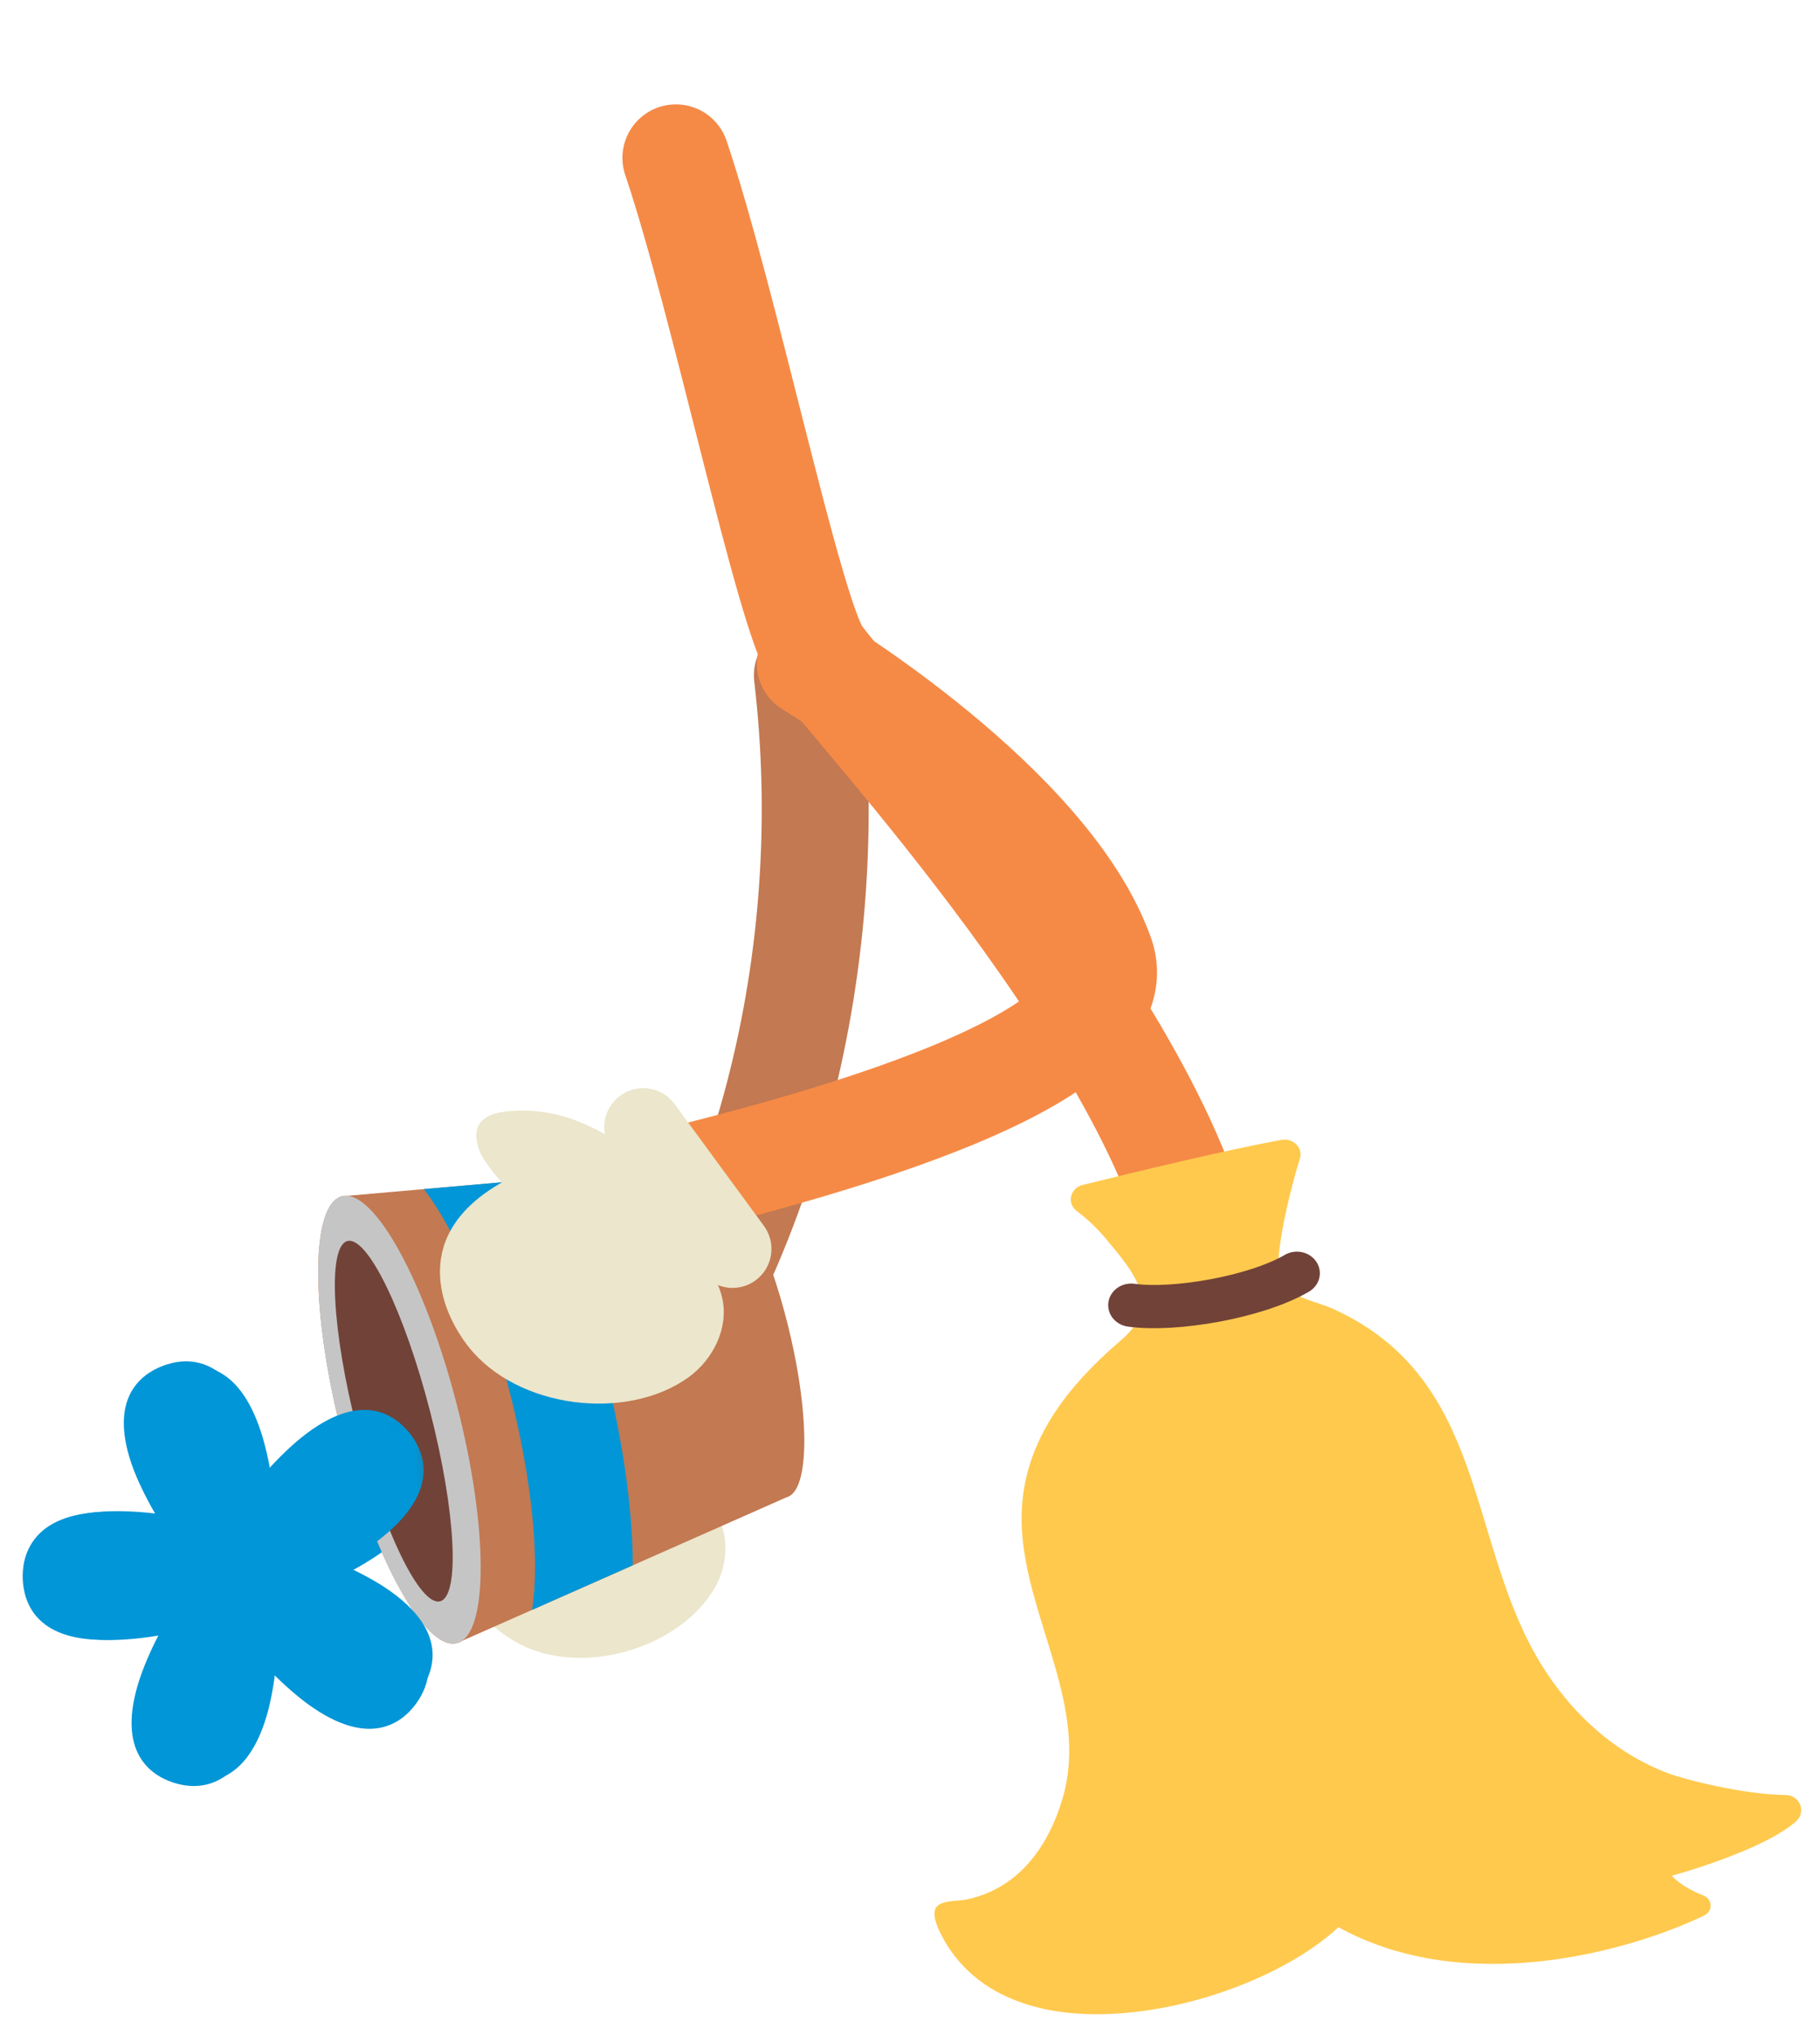 <svg xmlns="http://www.w3.org/2000/svg" viewBox="0 0 68 76" width="68" height="76" preserveAspectRatio="xMidYMid meet" style="width: 100%; height: 100%; transform: translate3d(0px, 0px, 0px); content-visibility: visible;"><defs><clipPath id="__lottie_element_619"><rect width="68" height="76" x="0" y="0"></rect></clipPath><mask id="__lottie_element_642" mask-type="alpha"><g transform="matrix(0.329,-0.052,0.052,0.329,3.243,-1.062)" opacity="1" style="display: block;"><g opacity="1" transform="matrix(1,0,0,1,8.769,168.649)"><path fill="rgb(113,66,56)" fill-opacity="1" d=" M-3.847,-20.455 C-8.994,-38.227 -28.086,-80.653 -55.277,-79.301 C-75.194,-78.311 -117.812,0.528 -103.992,36.815 C-94.602,61.471 -45.897,89.267 -27.269,86.591 C-15.557,84.908 5.645,33.868 3.846,20.455 C6.152,20.151 6.261,10.519 4.136,-0.778 C2.012,-12.075 -1.57,-20.922 -3.847,-20.455z"></path></g></g></mask></defs><g clip-path="url(#__lottie_element_619)"><g transform="matrix(0.333,0,0,0.333,0.783,50.712)" opacity="1" style="display: block;"><g opacity="1" transform="matrix(1,0,0,1,22.988,24.326)"><path fill="rgb(0,150,215)" fill-opacity="1" d=" M-5.874,23.303 C-8.429,22.476 -12.325,19.883 -9.712,11.806 C-9.292,10.511 -8.554,8.694 -7.57,6.81 C-9.665,7.165 -11.622,7.308 -12.983,7.308 C-21.472,7.308 -22.739,2.803 -22.739,0.117 C-22.739,-2.568 -21.472,-7.073 -12.983,-7.073 C-11.623,-7.073 -9.666,-6.93 -7.573,-6.576 C-8.634,-8.618 -9.39,-10.525 -9.726,-11.557 C-12.352,-19.629 -8.459,-22.228 -5.905,-23.058 C-3.352,-23.888 1.325,-24.076 3.95,-16.005 C4.37,-14.713 4.839,-12.815 5.148,-10.719 C6.63,-12.233 8.123,-13.495 9.221,-14.294 C16.085,-19.287 19.762,-16.389 21.341,-14.217 C22.029,-13.271 22.725,-11.905 22.725,-10.251 C22.725,-8.108 21.555,-5.482 17.68,-2.663 C16.582,-1.865 14.922,-0.833 13.025,0.11 C14.924,1.051 16.585,2.081 17.684,2.878 C21.567,5.695 22.739,8.322 22.739,10.466 C22.738,12.116 22.045,13.482 21.359,14.427 C19.783,16.601 16.111,19.503 9.24,14.519 C8.142,13.722 6.646,12.462 5.162,10.949 C4.854,13.046 4.389,14.945 3.971,16.237 C3.114,18.881 1.951,20.855 0.514,22.106 C-1.276,23.663 -3.484,24.076 -5.874,23.303z"></path></g></g><g transform="matrix(0.333,0,0,0.333,10.965,-3.435)" opacity="1" style="display: block;"><g opacity="1" transform="matrix(1,0,0,1,47.517,130.596)"><path stroke-linecap="round" stroke-linejoin="round" fill-opacity="0" stroke="rgb(195,121,81)" stroke-opacity="1" stroke-width="12" d=" M10.142,-44.53 C13.839,-13.401 5.916,20.19 -13.839,44.53"></path></g></g><g transform="matrix(0.333,0,0,0.333,11.596,-4.272)" opacity="1" style="display: block;"><g opacity="1" transform="matrix(1,0,0,1,72.805,93.372)"><path stroke-linecap="round" stroke-linejoin="round" fill-opacity="0" stroke="rgb(245,138,70)" stroke-opacity="1" stroke-width="12" d=" M-31.792,-62.838 C-26.391,-46.854 -19.228,-12.187 -15.983,-7.138 C-12.983,-2.471 24.498,37.216 27.691,63.372"></path></g></g><g transform="matrix(0.343,0,0,0.323,10.407,-1.88)" opacity="1" style="display: block;"><g opacity="1" transform="matrix(1,0,0,1,118.751,188.248)"><path fill="rgb(255,201,77)" fill-opacity="1" d=" M-19.025,48.889 C-20.474,49.301 -21.945,49.64 -23.429,49.897 C-29.082,50.875 -35.423,50.799 -40.517,47.846 C-42.948,46.435 -44.925,44.38 -46.245,41.898 C-46.692,41.056 -47.698,39.083 -47.133,38.137 C-46.602,37.249 -44.781,37.393 -43.911,37.212 C-42.113,36.837 -40.43,36.043 -38.995,34.898 C-36.102,32.591 -34.363,29.107 -33.376,25.607 C-30.411,15.089 -37.1,5.099 -37.765,-5.312 C-38.357,-14.582 -33.507,-21.551 -26.936,-27.514 C-22.511,-31.529 -25.48,-35.195 -28.606,-39.177 C-29.682,-40.549 -30.815,-41.62 -31.819,-42.428 C-32.914,-43.31 -32.52,-45.066 -31.161,-45.423 C-25.599,-46.882 -15.194,-49.552 -9.479,-50.635 C-8.213,-50.875 -7.133,-49.705 -7.495,-48.468 C-8.963,-43.446 -10.343,-36.334 -9.692,-34.728 C-8.727,-32.347 -5.935,-32.084 -3.865,-31.088 C12.676,-23.128 10.73,-4.851 18.277,9.091 C21.47,14.992 26.4,20.136 32.64,22.605 C34.577,23.371 40.823,25.044 45.4,25.108 C46.99,25.13 47.698,27.087 46.535,28.171 C42.825,31.631 33.011,34.445 33.011,34.445 C33.011,34.445 33.932,35.664 36.465,36.734 C37.463,37.155 37.516,38.539 36.552,39.034 C28.621,43.102 10.688,48.59 -3.296,40.393 C-6.858,43.926 -12.703,47.092 -19.025,48.889z"></path></g><g opacity="1" transform="matrix(1,0,0,1,101.901,155.23)"><path stroke-linecap="round" stroke-linejoin="round" fill-opacity="0" stroke="rgb(113,66,56)" stroke-opacity="1" stroke-width="5" d=" M9.027,-2.196 C4.515,0.598 -4.4,2.196 -9.027,1.493"></path></g></g><g transform="matrix(0.333,0,0,0.333,10.782,-4.25)" opacity="1" style="display: block;"><g opacity="1" transform="matrix(1,0,0,1,71.507,117.329)"><path stroke-linecap="round" stroke-linejoin="round" fill-opacity="0" stroke="rgb(245,138,70)" stroke-opacity="1" stroke-width="12" d=" M-12.965,-30.14 C-12.965,-30.14 13.619,-14.164 19.594,2.592 C23.907,14.688 -14.156,24.858 -37.85,30.14"></path></g></g><g transform="matrix(0.333,-0.022,0.022,0.333,8.082,-2.894)" opacity="1" style="display: block;"><g opacity="1" transform="matrix(1,0,0,1,28.52,183.227)"><path fill="rgb(235,230,204)" fill-opacity="1" d=" M3.059,-13.087 C-2.196,-14.399 -6.703,-15.426 -11.95,-12.942 C-14.064,-11.941 -14.986,-10.436 -13.243,-8.292 C-12.382,-7.234 -9.936,-5.934 -9.936,-5.934 C-16.994,2.179 -11.69,8.497 -7.533,11.117 C-0.692,15.426 10.338,12.947 14.788,6.537 C16.538,4.015 16.994,0.481 15.419,-2.155 C13.937,-4.637 11.078,-5.882 8.398,-6.966 C8.398,-6.966 3.059,-13.087 3.059,-13.087z"></path></g><g opacity="1" transform="matrix(1,0,0,1,36.088,172.136)"><path fill="rgb(235,230,204)" fill-opacity="1" d=" M6.399,8.64 C5.624,8.64 4.839,8.414 4.15,7.945 C4.15,7.945 -8.656,-0.785 -8.656,-0.785 C-10.481,-2.029 -10.953,-4.518 -9.707,-6.343 C-8.463,-8.169 -5.977,-8.64 -4.15,-7.395 C-4.15,-7.395 8.656,1.334 8.656,1.334 C10.481,2.579 10.952,5.067 9.707,6.892 C8.932,8.029 7.677,8.64 6.399,8.64z"></path></g><g opacity="1" transform="matrix(1,0,0,1,28.367,168.098)"><path fill="rgb(195,121,81)" fill-opacity="1" d=" M16.627,-25.803 C16.627,-25.803 23.725,11.947 23.725,11.947 C23.725,11.947 -14.183,25.803 -14.183,25.803 C-14.183,25.803 -23.725,-24.942 -23.725,-24.942 C-23.725,-24.942 16.627,-25.803 16.627,-25.803z"></path></g><g opacity="1" transform="matrix(1,0,0,1,9.413,168.529)"><path fill="rgb(195,121,81)" fill-opacity="1" d=" M-4.771,-25.373 C-8.376,-24.695 -9.163,-12.786 -6.528,1.227 C-3.892,15.24 1.166,26.05 4.771,25.372 C8.376,24.694 9.163,12.785 6.528,-1.228 C3.893,-15.241 -1.166,-26.051 -4.771,-25.373z"></path></g><g opacity="1" transform="matrix(1,0,0,1,9.41,168.527)"><path fill="rgb(197,197,197)" fill-opacity="1" d=" M-4.768,-25.371 C-8.373,-24.693 -9.16,-12.784 -6.525,1.229 C-3.889,15.242 1.169,26.052 4.774,25.374 C8.379,24.696 9.166,12.787 6.531,-1.226 C3.896,-15.239 -1.163,-26.049 -4.768,-25.371z"></path></g><g opacity="1" transform="matrix(1,0,0,1,8.769,168.649)"><path fill="rgb(113,66,56)" fill-opacity="1" d=" M-3.847,-20.455 C-6.131,-20.025 -6.261,-10.518 -4.137,0.779 C-2.013,12.076 1.561,20.884 3.846,20.455 C6.132,20.025 6.261,10.519 4.136,-0.778 C2.012,-12.075 -1.562,-20.885 -3.847,-20.455z"></path></g><g opacity="1" transform="matrix(1,0,0,1,48.542,161.171)"><path fill="rgb(195,121,81)" fill-opacity="1" d=" M-3.549,-18.876 C-6.232,-18.372 -6.817,-9.512 -4.856,0.913 C-2.896,11.337 0.868,19.379 3.55,18.874 C6.231,18.37 6.817,9.512 4.856,-0.913 C2.896,-11.337 -0.867,-19.38 -3.549,-18.876z"></path></g><g opacity="1" transform="matrix(1,0,0,1,24.328,166.718)"><path fill="rgb(0,150,215)" fill-opacity="1" d=" M-1.495,24.022 C-1.495,24.022 10.083,19.79 10.083,19.79 C10.48,13.412 9.869,5.488 8.355,-2.566 C6.839,-10.624 4.529,-18.228 1.845,-24.022 C1.845,-24.022 -10.48,-23.759 -10.48,-23.759 C-9.677,-22.546 -8.901,-21.16 -8.161,-19.578 C-5.816,-14.567 -3.773,-7.807 -2.407,-0.541 C-1.041,6.723 -0.49,13.764 -0.854,19.284 C-0.97,21.027 -1.186,22.6 -1.495,24.022z"></path></g><g opacity="1" transform="matrix(1,0,0,1,32.387,150.315)"><path fill="rgb(235,230,204)" fill-opacity="1" d=" M6.321,-9.104 C1.618,-12.679 -2.456,-15.648 -8.783,-15.415 C-11.333,-15.321 -12.903,-14.209 -12.079,-11.311 C-11.672,-9.88 -9.78,-7.524 -9.78,-7.524 C-20.343,-2.43 -17.746,6.185 -14.705,10.599 C-9.703,17.86 2.419,20.121 9.636,15.61 C12.476,13.834 14.451,10.49 14.007,7.17 C13.589,4.045 11.259,1.567 9.039,-0.672 C9.039,-0.672 6.321,-9.104 6.321,-9.104z"></path></g><g opacity="1" transform="matrix(1,0,0,1,44.132,143.502)"><path fill="rgb(235,230,204)" fill-opacity="1" d=" M3.753,12.778 C2.311,12.778 0.9,12.064 0.068,10.758 C0.068,10.758 -9.009,-3.499 -9.009,-3.499 C-10.304,-5.532 -9.706,-8.23 -7.673,-9.523 C-5.638,-10.817 -2.944,-10.218 -1.65,-8.186 C-1.65,-8.186 7.428,6.071 7.428,6.071 C8.723,8.104 8.124,10.8 6.092,12.095 C5.366,12.557 4.553,12.778 3.753,12.778z"></path></g></g><g mask="url(#__lottie_element_642)" style="display: block;"><g transform="matrix(0.333,-0.016,0.016,0.333,0.377,50.858)" opacity="1"><g opacity="1" transform="matrix(1,0,0,1,22.988,24.326)"><path fill="rgb(0,150,215)" fill-opacity="1" d=" M-5.874,23.303 C-8.429,22.476 -12.325,19.883 -9.712,11.806 C-9.292,10.511 -8.554,8.694 -7.57,6.81 C-9.665,7.165 -11.622,7.308 -12.983,7.308 C-21.472,7.308 -22.739,2.803 -22.739,0.117 C-22.739,-2.568 -21.472,-7.073 -12.983,-7.073 C-11.623,-7.073 -9.666,-6.93 -7.573,-6.576 C-8.634,-8.618 -9.39,-10.525 -9.726,-11.557 C-12.352,-19.629 -8.459,-22.228 -5.905,-23.058 C-3.352,-23.888 1.325,-24.076 3.95,-16.005 C4.37,-14.713 4.839,-12.815 5.148,-10.719 C6.63,-12.233 8.123,-13.495 9.221,-14.294 C16.085,-19.287 19.762,-16.389 21.341,-14.217 C22.029,-13.271 22.725,-11.905 22.725,-10.251 C22.725,-8.108 21.555,-5.482 17.68,-2.663 C16.582,-1.865 14.922,-0.833 13.025,0.11 C14.924,1.051 16.585,2.081 17.684,2.878 C21.567,5.695 22.739,8.322 22.739,10.466 C22.738,12.116 22.045,13.482 21.359,14.427 C19.783,16.601 16.111,19.503 9.24,14.519 C8.142,13.722 6.646,12.462 5.162,10.949 C4.854,13.046 4.389,14.945 3.971,16.237 C3.114,18.881 1.951,20.855 0.514,22.106 C-1.276,23.663 -3.484,24.076 -5.874,23.303z"></path></g></g></g></g></svg>